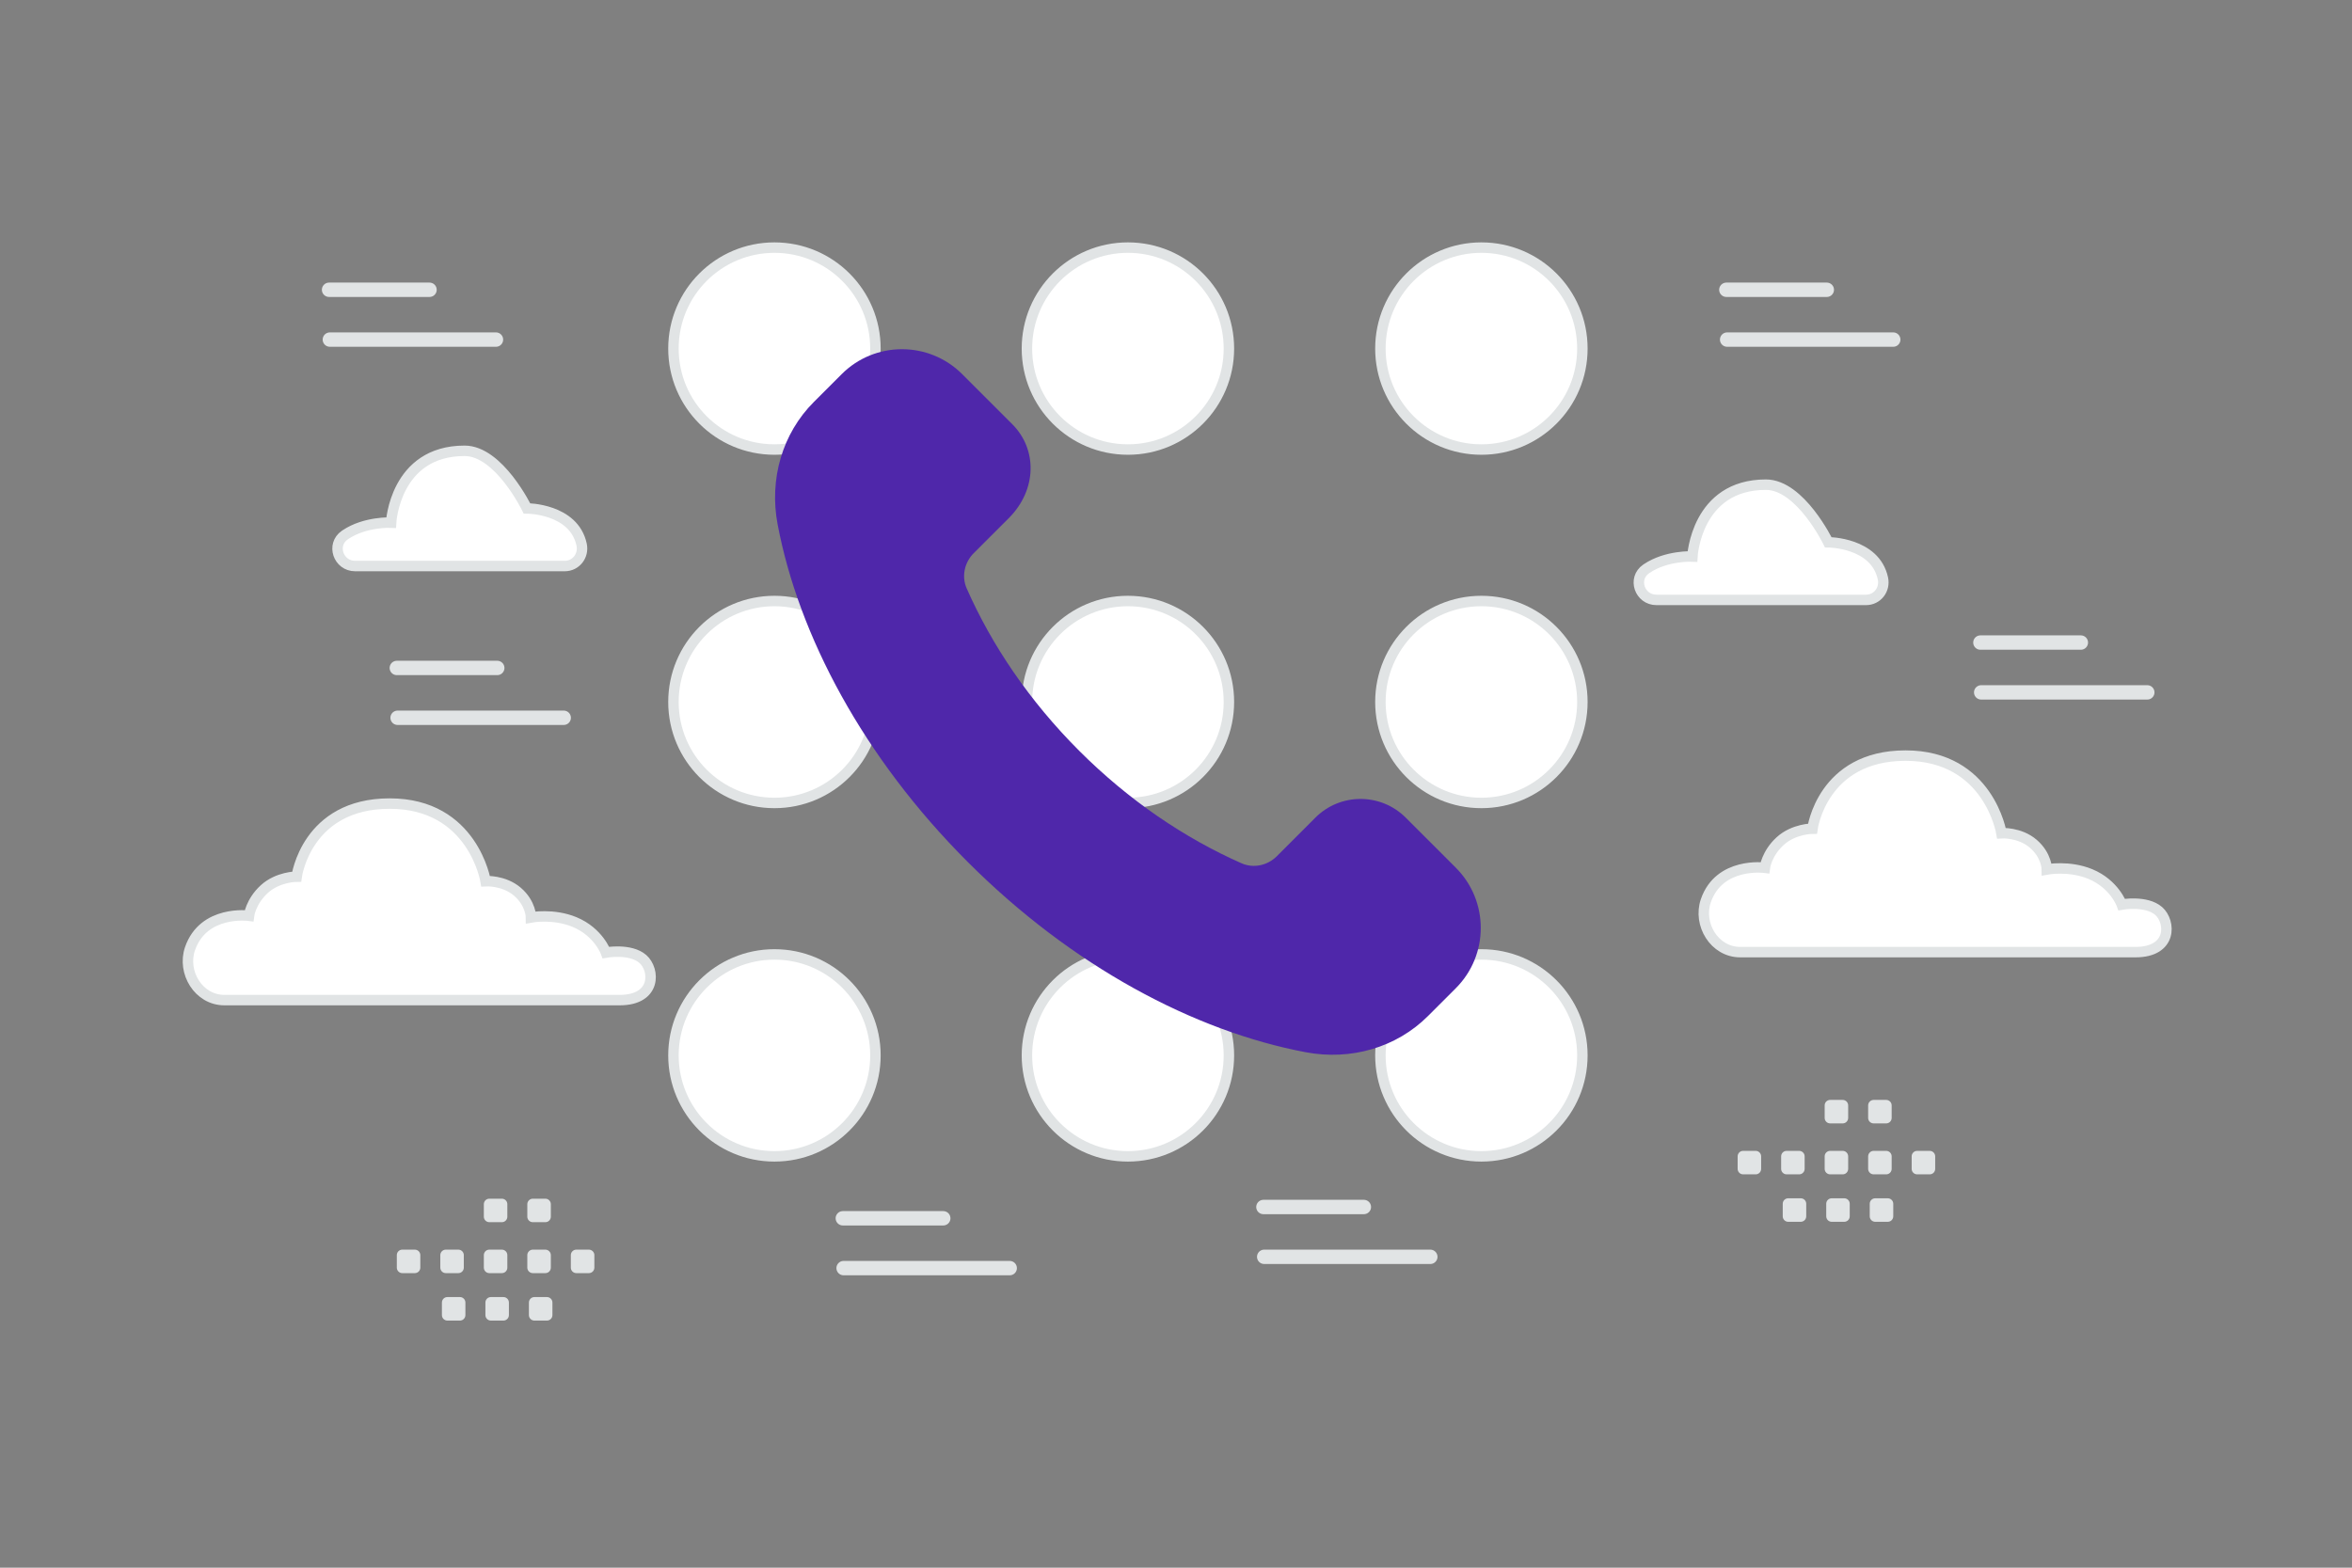 <svg width="900" height="600" viewBox="0 0 900 600" fill="none" xmlns="http://www.w3.org/2000/svg">
<rect x="0" y="0" width="900" height="600" fill="#808080" stroke="none"/>
<g clip-path="url(#clip0_1235_22307)">
<path fill-rule="evenodd" clip-rule="evenodd" d="M296.342 307.313C274.991 307.313 257.697 290.02 257.697 268.668C257.697 247.317 274.991 230.023 296.342 230.023C317.694 230.023 334.987 247.317 334.987 268.668C334.987 290.02 317.694 307.313 296.342 307.313ZM431.601 307.313C410.249 307.313 392.956 290.02 392.956 268.668C392.956 247.317 410.249 230.023 431.601 230.023C452.953 230.023 470.246 247.317 470.246 268.668C470.246 290.02 452.953 307.313 431.601 307.313ZM566.86 307.313C545.508 307.313 528.214 290.02 528.214 268.668C528.214 247.317 545.508 230.023 566.86 230.023C588.211 230.023 605.505 247.317 605.505 268.668C605.505 290.02 588.211 307.313 566.86 307.313ZM296.342 442.572C274.991 442.572 257.697 425.279 257.697 403.927C257.697 382.576 274.991 365.282 296.342 365.282C317.694 365.282 334.987 382.576 334.987 403.927C334.987 425.279 317.694 442.572 296.342 442.572ZM431.601 442.572C410.249 442.572 392.956 425.279 392.956 403.927C392.956 382.576 410.249 365.282 431.601 365.282C452.953 365.282 470.246 382.576 470.246 403.927C470.246 425.279 452.953 442.572 431.601 442.572ZM566.86 442.572C545.508 442.572 528.214 425.279 528.214 403.927C528.214 382.576 545.508 365.282 566.86 365.282C588.211 365.282 605.505 382.576 605.505 403.927C605.505 425.279 588.211 442.572 566.86 442.572ZM296.342 172.055C274.991 172.055 257.697 154.761 257.697 133.409C257.697 112.058 274.991 94.764 296.342 94.764C317.694 94.764 334.988 112.058 334.988 133.409C334.988 154.761 317.694 172.055 296.342 172.055ZM431.601 172.055C410.249 172.055 392.956 154.761 392.956 133.409C392.956 112.058 410.249 94.764 431.601 94.764C452.953 94.764 470.246 112.058 470.246 133.409C470.246 154.761 452.953 172.055 431.601 172.055ZM566.86 172.055C545.508 172.055 528.214 154.761 528.214 133.409C528.214 112.058 545.508 94.764 566.86 94.764C588.211 94.764 605.505 112.058 605.505 133.409C605.505 154.761 588.211 172.055 566.86 172.055Z" fill="white" stroke="#E1E4E5" stroke-width="4"/>
<path fill-rule="evenodd" clip-rule="evenodd" d="M412.942 287.335C393.852 268.247 379.461 246.874 369.9 225.191C367.876 220.606 369.067 215.239 372.608 211.698L385.971 198.352C396.919 187.405 396.919 171.922 387.358 162.361L368.203 143.207C355.46 130.465 334.803 130.465 322.06 143.207L311.422 153.844C299.332 165.934 294.29 183.375 297.554 200.669C305.614 243.301 330.382 289.978 370.34 329.934C410.298 369.89 456.979 394.657 499.613 402.717C516.908 405.98 534.35 400.938 546.441 388.849L557.063 378.227C569.805 365.485 569.805 344.83 557.063 332.088L537.924 312.95C528.362 303.39 512.862 303.39 503.317 312.95L488.583 327.699C485.043 331.24 479.675 332.431 475.09 330.408C453.406 320.83 432.032 306.424 412.942 287.335Z" fill="#4F27AA"/>
<path fill-rule="evenodd" clip-rule="evenodd" d="M667.009 440.468H671.81C672.971 440.468 673.905 441.412 673.905 442.563V447.364C673.905 447.919 673.684 448.452 673.291 448.845C672.898 449.238 672.366 449.459 671.81 449.459H667.009C666.454 449.457 665.922 449.235 665.53 448.843C665.138 448.45 664.916 447.919 664.914 447.364V442.563C664.913 442.287 664.967 442.015 665.072 441.76C665.177 441.506 665.332 441.275 665.526 441.08C665.721 440.885 665.952 440.731 666.207 440.626C666.461 440.521 666.734 440.467 667.009 440.468ZM683.654 440.468H688.454C689.605 440.468 690.55 441.412 690.55 442.563V447.364C690.549 447.919 690.328 448.452 689.935 448.845C689.542 449.238 689.01 449.459 688.454 449.459H683.654C683.099 449.457 682.567 449.235 682.175 448.843C681.782 448.45 681.56 447.919 681.558 447.364V442.563C681.558 441.412 682.503 440.468 683.654 440.468ZM700.309 440.468H705.11C706.261 440.468 707.206 441.412 707.206 442.563V447.364C707.206 447.919 706.984 448.452 706.591 448.845C706.198 449.238 705.666 449.459 705.11 449.459H700.309C699.754 449.457 699.222 449.235 698.83 448.843C698.438 448.45 698.216 447.919 698.214 447.364V442.563C698.213 442.287 698.267 442.015 698.372 441.76C698.477 441.506 698.632 441.275 698.826 441.08C699.021 440.885 699.252 440.731 699.507 440.626C699.761 440.521 700.034 440.467 700.309 440.468ZM716.954 440.468H721.755C722.906 440.468 723.85 441.412 723.85 442.563V447.364C723.85 447.919 723.629 448.452 723.236 448.845C722.843 449.238 722.311 449.459 721.755 449.459H716.954C716.397 449.459 715.864 449.238 715.469 448.846C715.075 448.453 714.852 447.92 714.849 447.364V442.563C714.855 442.007 715.079 441.476 715.473 441.084C715.866 440.692 716.398 440.471 716.954 440.468ZM733.6 440.468H738.401C739.562 440.468 740.506 441.412 740.506 442.563V447.364C740.506 447.64 740.451 447.913 740.345 448.167C740.239 448.422 740.084 448.653 739.888 448.848C739.693 449.042 739.461 449.197 739.205 449.301C738.95 449.406 738.677 449.46 738.401 449.459H733.6C733.045 449.457 732.513 449.235 732.121 448.843C731.728 448.45 731.506 447.919 731.504 447.364V442.563C731.504 441.412 732.449 440.468 733.6 440.468ZM684.264 458.618H689.065C690.216 458.618 691.16 459.563 691.16 460.714V465.524C691.158 466.079 690.937 466.611 690.544 467.003C690.152 467.396 689.62 467.617 689.065 467.62H684.264C683.708 467.619 683.176 467.398 682.783 467.005C682.39 466.612 682.169 466.079 682.169 465.524V460.724C682.167 460.448 682.22 460.174 682.325 459.918C682.429 459.663 682.583 459.43 682.778 459.235C682.973 459.039 683.204 458.884 683.459 458.778C683.714 458.672 683.988 458.618 684.264 458.618ZM700.909 458.618H705.709C706.86 458.618 707.805 459.563 707.805 460.714V465.524C707.803 466.079 707.581 466.611 707.189 467.004C706.796 467.396 706.264 467.618 705.709 467.62H700.909C700.354 467.618 699.822 467.396 699.429 467.004C699.037 466.611 698.815 466.079 698.813 465.524V460.724C698.811 460.448 698.865 460.174 698.969 459.918C699.074 459.663 699.228 459.43 699.423 459.235C699.618 459.039 699.849 458.884 700.104 458.778C700.359 458.672 700.633 458.618 700.909 458.618ZM717.555 458.618H722.355C723.516 458.618 724.461 459.563 724.461 460.714V465.524C724.458 466.08 724.235 466.613 723.84 467.006C723.446 467.399 722.912 467.62 722.355 467.62H717.555C717 467.618 716.468 467.396 716.075 467.004C715.683 466.611 715.461 466.079 715.459 465.524V460.724C715.459 459.563 716.404 458.618 717.555 458.618ZM700.309 420.969H705.11C706.261 420.969 707.206 421.914 707.206 423.065V427.866C707.206 429.026 706.261 429.961 705.11 429.961H700.309C699.754 429.959 699.222 429.737 698.83 429.345C698.438 428.952 698.216 428.421 698.214 427.866V423.065C698.213 422.789 698.267 422.517 698.372 422.262C698.477 422.007 698.631 421.776 698.826 421.581C699.021 421.386 699.252 421.232 699.506 421.127C699.761 421.022 700.034 420.968 700.309 420.969ZM716.954 420.969H721.755C722.906 420.969 723.85 421.914 723.85 423.065V427.866C723.85 429.026 722.906 429.961 721.755 429.961H716.954C716.397 429.961 715.864 429.74 715.469 429.348C715.075 428.955 714.852 428.422 714.849 427.866V423.065C714.855 422.509 715.079 421.978 715.473 421.586C715.866 421.194 716.398 420.972 716.954 420.969ZM153.938 478.273H158.738C159.899 478.273 160.834 479.218 160.834 480.369V485.169C160.834 485.725 160.613 486.257 160.22 486.65C159.827 487.043 159.294 487.264 158.738 487.265H153.938C153.383 487.263 152.851 487.041 152.458 486.649C152.066 486.256 151.844 485.724 151.842 485.169V480.369C151.842 480.093 151.895 479.821 152.001 479.566C152.106 479.312 152.26 479.08 152.455 478.886C152.65 478.691 152.881 478.536 153.135 478.431C153.39 478.326 153.663 478.272 153.938 478.273ZM170.582 478.273H175.383C176.534 478.273 177.478 479.218 177.478 480.369V485.169C177.478 485.724 177.257 486.257 176.864 486.65C176.471 487.043 175.939 487.264 175.383 487.265H170.582C170.027 487.262 169.495 487.041 169.103 486.648C168.711 486.256 168.489 485.724 168.487 485.169V480.369C168.487 479.218 169.431 478.273 170.582 478.273ZM187.238 478.273H192.039C193.19 478.273 194.134 479.218 194.134 480.369V485.169C194.134 485.724 193.913 486.257 193.52 486.65C193.127 487.043 192.595 487.264 192.039 487.265H187.238C186.683 487.262 186.151 487.041 185.759 486.648C185.367 486.256 185.145 485.724 185.143 485.169V480.369C185.142 480.093 185.196 479.821 185.301 479.566C185.406 479.311 185.56 479.08 185.755 478.885C185.95 478.69 186.181 478.536 186.435 478.431C186.69 478.326 186.963 478.272 187.238 478.273ZM203.883 478.273H208.683C209.834 478.273 210.779 479.218 210.779 480.369V485.169C210.779 485.725 210.558 486.257 210.165 486.65C209.772 487.043 209.239 487.264 208.683 487.265H203.883C203.326 487.265 202.792 487.044 202.398 486.651C202.003 486.258 201.78 485.726 201.777 485.169V480.369C201.783 479.813 202.007 479.282 202.401 478.89C202.795 478.498 203.327 478.276 203.883 478.273ZM220.528 478.273H225.329C226.49 478.273 227.435 479.217 227.435 480.368V485.169C227.435 485.445 227.38 485.718 227.273 485.973C227.167 486.227 227.012 486.459 226.816 486.653C226.621 486.848 226.389 487.002 226.134 487.107C225.878 487.212 225.605 487.266 225.329 487.265H220.528C219.973 487.262 219.441 487.041 219.049 486.648C218.657 486.256 218.435 485.724 218.433 485.169V480.368C218.433 479.217 219.377 478.273 220.528 478.273ZM171.193 496.424H175.993C177.145 496.424 178.089 497.368 178.089 498.519V503.33C178.087 503.885 177.865 504.417 177.473 504.809C177.08 505.202 176.548 505.423 175.993 505.425H171.193C170.637 505.424 170.105 505.204 169.712 504.811C169.319 504.418 169.098 503.885 169.097 503.33V498.529C169.095 498.253 169.149 497.979 169.253 497.723C169.358 497.468 169.512 497.236 169.707 497.04C169.902 496.844 170.133 496.689 170.388 496.583C170.643 496.478 170.917 496.423 171.193 496.424ZM187.837 496.424H192.638C193.789 496.424 194.733 497.368 194.733 498.519V503.33C194.731 503.885 194.51 504.416 194.117 504.809C193.725 505.201 193.193 505.423 192.638 505.425H187.837C187.282 505.423 186.75 505.201 186.358 504.809C185.966 504.416 185.744 503.885 185.742 503.33V498.529C185.74 498.253 185.793 497.979 185.898 497.723C186.002 497.468 186.156 497.236 186.351 497.04C186.546 496.844 186.778 496.689 187.033 496.583C187.288 496.478 187.561 496.423 187.837 496.424ZM204.483 496.424H209.284C210.445 496.424 211.389 497.368 211.389 498.519V503.33C211.386 503.886 211.163 504.419 210.769 504.812C210.375 505.204 209.841 505.425 209.284 505.425H204.483C203.928 505.423 203.396 505.201 203.004 504.809C202.612 504.416 202.39 503.885 202.388 503.33V498.529C202.388 497.368 203.332 496.424 204.483 496.424ZM187.238 458.774H192.039C193.19 458.774 194.134 459.719 194.134 460.87V465.671C194.134 466.226 193.913 466.759 193.52 467.152C193.127 467.545 192.595 467.765 192.039 467.766H187.238C186.683 467.764 186.151 467.542 185.759 467.15C185.367 466.757 185.145 466.226 185.143 465.671V460.87C185.142 460.594 185.196 460.322 185.301 460.067C185.406 459.812 185.56 459.581 185.755 459.386C185.95 459.191 186.181 459.037 186.435 458.932C186.69 458.827 186.963 458.773 187.238 458.774ZM203.883 458.774H208.683C209.834 458.774 210.779 459.719 210.779 460.87V465.671C210.779 466.226 210.557 466.759 210.164 467.152C209.772 467.545 209.239 467.765 208.683 467.766H203.883C203.326 467.766 202.792 467.545 202.398 467.153C202.003 466.76 201.78 466.227 201.777 465.671V460.87C201.783 460.314 202.007 459.783 202.401 459.391C202.795 458.999 203.327 458.777 203.883 458.774Z" fill="#E1E4E5"/>
<path fill-rule="evenodd" clip-rule="evenodd" d="M216.059 216.642H135.923C129.436 216.642 126.637 208.43 131.948 204.786L132.173 204.633C139.734 199.553 149.656 200.014 149.656 200.014C149.656 200.014 151.074 172.535 177.77 172.535C190.968 172.535 201.635 194.588 201.635 194.588C201.635 194.588 219.589 194.588 222.561 208.445C223.459 212.642 220.448 216.642 216.059 216.642ZM714.008 229.604H633.872C627.385 229.604 624.587 221.392 629.898 217.748C629.972 217.697 630.047 217.645 630.123 217.595C637.683 212.515 647.605 212.976 647.605 212.976C647.605 212.976 649.023 185.496 675.719 185.496C688.917 185.496 699.584 207.55 699.584 207.55C699.584 207.55 717.539 207.55 720.51 221.406C721.409 225.604 718.397 229.604 714.008 229.604ZM85.878 382.77H237.09C251.284 382.77 250.632 371.104 245.996 367.038C241.244 362.872 231.854 364.562 231.854 364.562C231.854 364.562 229.059 356.715 219.858 352.894C211.719 349.515 203.192 351.123 203.192 351.123C203.192 351.123 203.192 345.738 197.981 341.277C192.77 336.817 185.821 337.25 185.821 337.25C185.821 337.25 181.045 307.553 149.125 307.553C117.206 307.553 113.515 335.516 113.515 335.516C113.515 335.516 106.349 335.516 101.138 340.285C95.926 345.054 95.275 350.472 95.275 350.472C95.275 350.472 77.847 348.128 72.692 363.136C69.621 372.081 75.932 382.77 85.878 382.77ZM665.919 364.408H817.13C831.324 364.408 830.673 352.741 826.037 348.676C821.285 344.509 811.895 346.199 811.895 346.199C811.895 346.199 809.1 338.352 799.898 334.532C791.76 331.153 783.233 332.761 783.233 332.761C783.233 332.761 783.233 327.375 778.022 322.915C772.81 318.454 765.862 318.888 765.862 318.888C765.862 318.888 761.085 289.191 729.166 289.191C697.247 289.191 693.556 317.153 693.556 317.153C693.556 317.153 686.39 317.153 681.178 321.922C675.967 326.691 675.316 332.11 675.316 332.11C675.316 332.11 657.888 329.766 652.733 344.774C649.662 353.719 655.972 364.408 665.919 364.408Z" fill="white" stroke="#E1E4E5" stroke-width="4"/>
<path d="M125.918 110.904H164.356M660.593 110.904H699.03M757.806 245.923H796.244M151.842 255.644H190.28M322.506 466.273H360.943M483.448 461.953H521.886M126.218 129.973H189.783M660.893 129.973H724.457M758.106 264.992H821.671M152.142 274.713H215.707M322.806 485.343H386.37M483.748 481.022H547.313" stroke="#E1E4E5" stroke-width="5.5" stroke-linecap="round" stroke-linejoin="round"/>
</g>
<defs>
<clipPath id="clip0_1235_22307">
<rect width="900" height="600" fill="white"/>
</clipPath>
</defs>
</svg>
